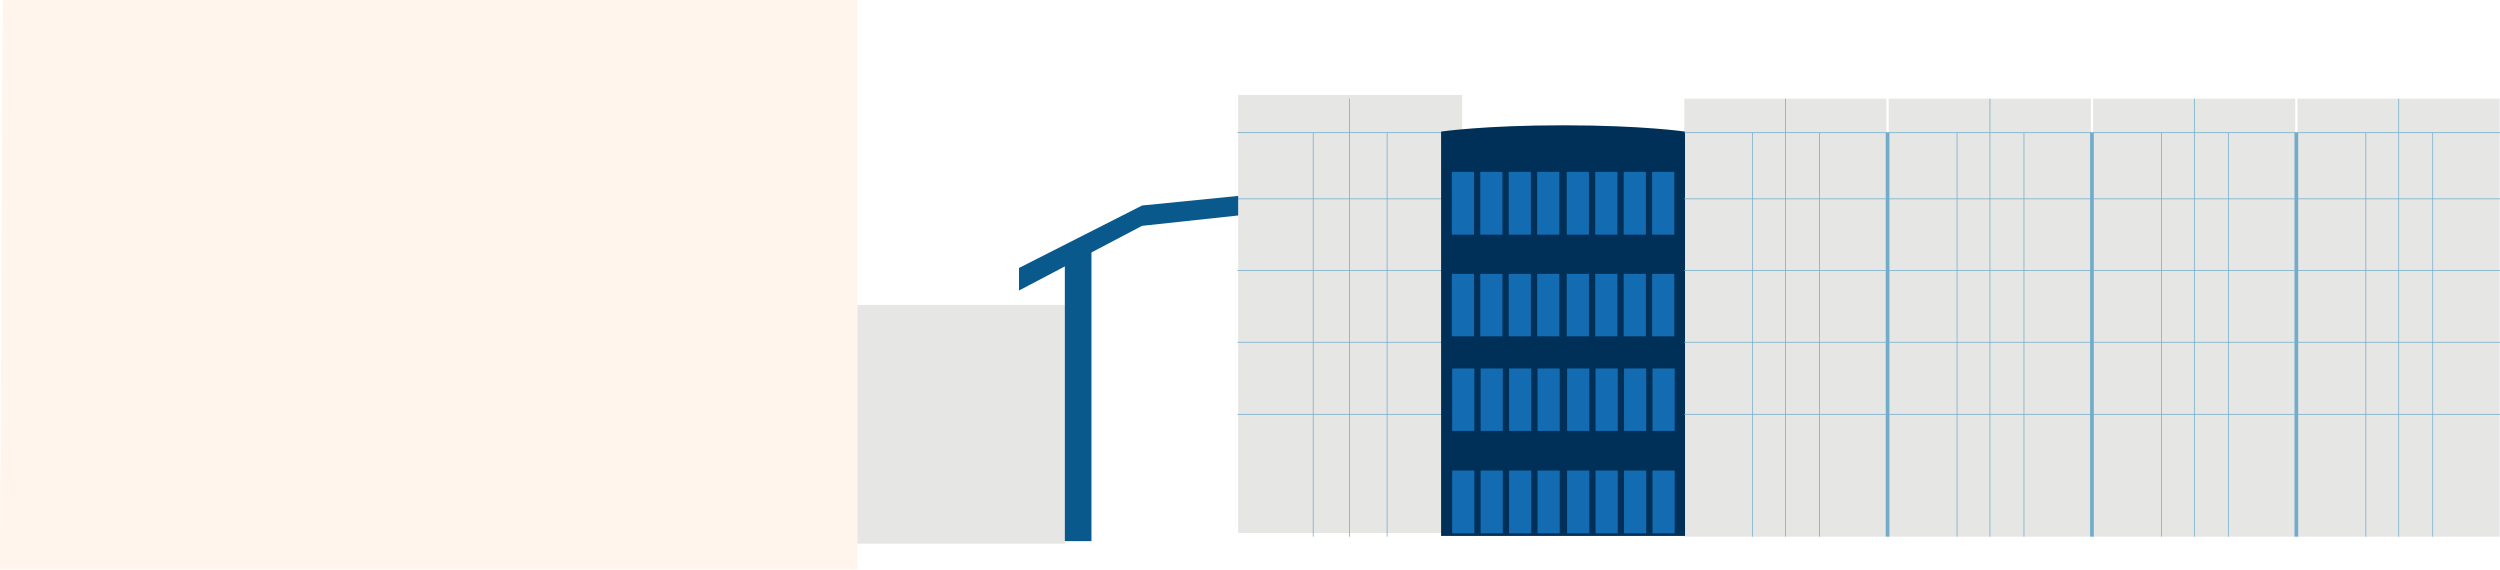 <?xml version="1.0" encoding="UTF-8"?>
<svg xmlns="http://www.w3.org/2000/svg" version="1.1" xmlns:xlink="http://www.w3.org/1999/xlink" viewBox="0 0 676.4 154.1">
  <defs>
    <style>
      .cls-1 {
        fill: #e6e6e5;
      }

      .cls-2 {
        fill: #a19078;
      }

      .cls-3 {
        stroke-width: .2px;
      }

      .cls-3, .cls-4, .cls-5 {
        fill: none;
      }

      .cls-3, .cls-5 {
        stroke: #71acca;
        stroke-miterlimit: 10;
      }

      .cls-6 {
        fill: #136cb2;
      }

      .cls-7 {
        fill: #003057;
      }

      .cls-8 {
        clip-path: url(#clippath-1);
      }

      .cls-9 {
        fill: #09598d;
      }

      .cls-10 {
        fill: url(#PLS);
      }

      .cls-11 {
        clip-path: url(#clippath-3);
      }

      .cls-12 {
        fill: #273c63;
      }

      .cls-13 {
        fill: #fff5ec;
      }

      .cls-14 {
        clip-path: url(#clippath-2);
      }

      .cls-15 {
        fill: #cfc1a7;
      }

      .cls-16 {
        fill: #4867a1;
      }

      .cls-17 {
        clip-path: url(#clippath);
      }
    </style>
    <clipPath id="clippath">
      <rect class="cls-4" x="392.8" y="46.4" width="29.4" height="44.6"/>
    </clipPath>
    <clipPath id="clippath-1">
      <rect class="cls-4" x="423.9" y="46.4" width="29.4" height="44.6"/>
    </clipPath>
    <clipPath id="clippath-2">
      <rect class="cls-4" x="392.9" y="99.7" width="29.4" height="44.6"/>
    </clipPath>
    <clipPath id="clippath-3">
      <rect class="cls-4" x="424" y="99.7" width="29.4" height="44.6"/>
    </clipPath>
    <pattern id="PLS" x="0" y="0" width="342" height="334.6" patternTransform="translate(-18766.8 -12622.9) scale(.5 -.6)" patternUnits="userSpaceOnUse" viewBox="0 0 342 334.6">
      <g>
        <rect class="cls-4" width="342" height="334.6"/>
        <g>
          <rect class="cls-4" width="342" height="334.6"/>
          <g>
            <polygon class="cls-15" points="327.1 20.2 334.5 14 341.8 20.2 341.8 60.7 334.5 66.9 327.1 60.7 327.1 20.2"/>
            <polygon class="cls-2" points="329.8 44.6 334.5 40.5 339.1 44.6 339.1 59.3 334.5 63.4 329.8 59.3 329.8 44.6"/>
            <polygon class="cls-2" points="329.8 20.4 334.5 16.3 339.1 20.4 339.1 35.1 334.5 39.3 329.8 35.1 329.8 20.4"/>
            <polygon class="cls-15" points="335.8 1.2 343.2 -4.2 350.6 1.4 350.6 11.7 343.2 17.9 335.8 11.7 335.8 1.2"/>
            <polygon class="cls-2" points="338.5 3.5 343.2 0 347.9 3.5 347.9 10.2 343.2 13.7 338.5 10.2 338.5 3.5"/>
            <polygon class="cls-15" points="309.9 20.2 317.3 14 324.7 20.2 324.7 60.7 317.3 66.9 309.9 60.7 309.9 20.2"/>
            <polygon class="cls-2" points="312.6 44.6 317.3 40.5 322 44.6 322 59.3 317.3 63.4 312.6 59.3 312.6 44.6"/>
            <polygon class="cls-2" points="312.6 20.4 317.3 16.3 322 20.4 322 35.1 317.3 39.3 312.6 35.1 312.6 20.4"/>
            <polygon class="cls-15" points="301.6 1.2 309 -4.2 316.4 1.4 316.4 11.7 309 17.9 301.6 11.7 301.6 1.2"/>
            <polygon class="cls-2" points="304.3 3.5 309 0 313.7 3.5 313.7 10.2 309 13.7 304.3 10.2 304.3 3.5"/>
            <polygon class="cls-12" points="292.8 20.2 300.2 14 307.6 20.2 307.6 60.7 300.2 66.9 292.8 60.7 292.8 20.2"/>
            <polygon class="cls-16" points="295.4 20.2 305 20.2 305 39.3 295.4 39.3 295.4 20.2"/>
          </g>
          <g>
            <polygon class="cls-15" points="173.2 20.2 180.6 14 188 20.2 188 60.7 180.6 66.9 173.2 60.7 173.2 20.2"/>
            <polygon class="cls-2" points="175.9 44.6 180.6 40.5 185.3 44.6 185.3 59.3 180.6 63.4 175.9 59.3 175.9 44.6"/>
            <polygon class="cls-2" points="175.9 20.4 180.6 16.3 185.3 20.4 185.3 35.1 180.6 39.3 175.9 35.1 175.9 20.4"/>
            <polygon class="cls-15" points="156.1 20.2 163.4 14 170.8 20.2 170.8 60.7 163.4 66.9 156.1 60.7 156.1 20.2"/>
            <polygon class="cls-2" points="158.8 44.6 163.4 40.5 168.1 44.6 168.1 59.3 163.4 63.4 158.8 59.3 158.8 44.6"/>
            <polygon class="cls-2" points="158.8 20.4 163.4 16.3 168.1 20.4 168.1 35.1 163.4 39.3 158.8 35.1 158.8 20.4"/>
            <polygon class="cls-15" points="164.8 1.2 172.2 -4.2 179.6 1.4 179.6 11.7 172.2 17.9 164.8 11.7 164.8 1.2"/>
            <polygon class="cls-2" points="167.5 3.5 172.2 0 176.9 3.5 176.9 10.2 172.2 13.7 167.5 10.2 167.5 3.5"/>
            <polygon class="cls-15" points="138.9 20.2 146.3 14 153.7 20.2 153.7 60.7 146.3 66.9 138.9 60.7 138.9 20.2"/>
            <polygon class="cls-2" points="141.6 44.6 146.3 40.5 151 44.6 151 59.3 146.3 63.4 141.6 59.3 141.6 44.6"/>
            <polygon class="cls-2" points="141.6 20.4 146.3 16.3 151 20.4 151 35.1 146.3 39.3 141.6 35.1 141.6 20.4"/>
            <polygon class="cls-15" points="130.6 1.2 138 -4.2 145.4 1.4 145.4 11.7 138 17.9 130.6 11.7 130.6 1.2"/>
            <polygon class="cls-2" points="133.3 3.5 138 0 142.7 3.5 142.7 10.2 138 13.7 133.3 10.2 133.3 3.5"/>
            <polygon class="cls-12" points="121.8 20.2 129.2 14 136.6 20.2 136.6 60.7 129.2 66.9 121.8 60.7 121.8 20.2"/>
            <polygon class="cls-16" points="124.4 20.2 134.1 20.2 134.1 39.3 124.4 39.3 124.4 20.2"/>
            <polygon class="cls-15" points="205.1 20.2 197.7 14 190.3 20.2 190.3 60.7 197.7 66.9 205.1 60.7 205.1 20.2"/>
            <polygon class="cls-2" points="202.4 44.6 197.7 40.5 193 44.6 193 59.3 197.7 63.4 202.4 59.3 202.4 44.6"/>
            <polygon class="cls-2" points="202.4 20.4 197.7 16.3 193 20.4 193 35.1 197.7 39.3 202.4 35.1 202.4 20.4"/>
            <polygon class="cls-15" points="213.8 1.2 206.4 -4.2 199 1.4 199 11.7 206.4 17.9 213.8 11.7 213.8 1.2"/>
            <polygon class="cls-2" points="211.1 3.5 206.4 0 201.7 3.5 201.7 10.2 206.4 13.7 211.1 10.2 211.1 3.5"/>
            <polygon class="cls-12" points="222.2 20.2 214.8 14 207.4 20.2 207.4 60.7 214.8 66.9 222.2 60.7 222.2 20.2"/>
            <rect class="cls-16" x="210" y="20.2" width="9.7" height="19.1"/>
            <polygon class="cls-15" points="241.6 20.2 249 14 256.4 20.2 256.4 60.7 249 66.9 241.6 60.7 241.6 20.2"/>
            <polygon class="cls-2" points="244.3 44.6 249 40.5 253.7 44.6 253.7 59.3 249 63.4 244.3 59.3 244.3 44.6"/>
            <polygon class="cls-2" points="244.3 20.4 249 16.3 253.7 20.4 253.7 35.1 249 39.3 244.3 35.1 244.3 20.4"/>
            <polygon class="cls-15" points="224.5 20.2 231.9 14 239.3 20.2 239.3 60.7 231.9 66.9 224.5 60.7 224.5 20.2"/>
            <polygon class="cls-2" points="227.2 44.6 231.9 40.5 236.6 44.6 236.6 59.3 231.9 63.4 227.2 59.3 227.2 44.6"/>
            <polygon class="cls-2" points="227.2 20.4 231.9 16.3 236.6 20.4 236.6 35.1 231.9 39.3 227.2 35.1 227.2 20.4"/>
            <polygon class="cls-15" points="233.1 1.2 240.5 -4.2 247.9 1.4 247.9 11.7 240.5 17.9 233.1 11.7 233.1 1.2"/>
            <polygon class="cls-2" points="235.8 3.5 240.5 0 245.2 3.5 245.2 10.2 240.5 13.7 235.8 10.2 235.8 3.5"/>
            <polygon class="cls-15" points="275.9 20.2 283.3 14 290.7 20.2 290.7 60.7 283.3 66.9 275.9 60.7 275.9 20.2"/>
            <polygon class="cls-2" points="278.6 44.6 283.3 40.5 288 44.6 288 59.3 283.3 63.4 278.6 59.3 278.6 44.6"/>
            <polygon class="cls-2" points="278.6 20.4 283.3 16.3 288 20.4 288 35.1 283.3 39.3 278.6 35.1 278.6 20.4"/>
            <polygon class="cls-15" points="258.8 20.2 266.1 14 273.5 20.2 273.5 60.7 266.1 66.9 258.8 60.7 258.8 20.2"/>
            <polygon class="cls-2" points="261.5 44.6 266.1 40.5 270.9 44.6 270.9 59.3 266.1 63.4 261.5 59.3 261.5 44.6"/>
            <polygon class="cls-2" points="261.5 20.4 266.1 16.3 270.9 20.4 270.9 35.1 266.1 39.3 261.5 35.1 261.5 20.4"/>
            <polygon class="cls-15" points="267.3 1.2 274.7 -4.2 282.1 1.4 282.1 11.7 274.7 17.9 267.3 11.7 267.3 1.2"/>
            <polygon class="cls-2" points="270 3.5 274.7 0 279.4 3.5 279.4 10.2 274.7 13.7 270 10.2 270 3.5"/>
          </g>
          <g>
            <polygon class="cls-15" points="2.2 20.2 9.6 14 17 20.2 17 60.7 9.6 66.9 2.2 60.7 2.2 20.2"/>
            <polygon class="cls-2" points="4.9 44.6 9.6 40.5 14.3 44.6 14.3 59.3 9.6 63.4 4.9 59.3 4.9 44.6"/>
            <polygon class="cls-2" points="4.9 20.4 9.6 16.3 14.3 20.4 14.3 35.1 9.6 39.3 4.9 35.1 4.9 20.4"/>
            <polygon class="cls-15" points="-6.2 1.2 1.2 -4.2 8.6 1.4 8.6 11.7 1.2 17.9 -6.2 11.7 -6.2 1.2"/>
            <polygon class="cls-2" points="-3.5 3.5 1.2 0 5.9 3.5 5.9 10.2 1.2 13.7 -3.5 10.2 -3.5 3.5"/>
            <polygon class="cls-15" points="34.1 20.2 26.7 14 19.3 20.2 19.3 60.7 26.7 66.9 34.1 60.7 34.1 20.2"/>
            <polygon class="cls-2" points="31.4 44.6 26.7 40.5 22 44.6 22 59.3 26.7 63.4 31.4 59.3 31.4 44.6"/>
            <polygon class="cls-2" points="31.4 20.4 26.7 16.3 22 20.4 22 35.1 26.7 39.3 31.4 35.1 31.4 20.4"/>
            <polygon class="cls-15" points="42.8 1.2 35.3 -4.2 28 1.4 28 11.7 35.3 17.9 42.8 11.7 42.8 1.2"/>
            <polygon class="cls-2" points="40 3.5 35.3 0 30.7 3.5 30.7 10.2 35.3 13.7 40 10.2 40 3.5"/>
            <polygon class="cls-12" points="51.2 20.2 43.8 14 36.4 20.2 36.4 60.7 43.8 66.9 51.2 60.7 51.2 20.2"/>
            <rect class="cls-16" x="39" y="20.2" width="9.7" height="19.1"/>
            <polygon class="cls-15" points="70.6 20.2 78 14 85.4 20.2 85.4 60.7 78 66.9 70.6 60.7 70.6 20.2"/>
            <polygon class="cls-2" points="73.3 44.6 78 40.5 82.7 44.6 82.7 59.3 78 63.4 73.3 59.3 73.3 44.6"/>
            <polygon class="cls-2" points="73.3 20.4 78 16.3 82.7 20.4 82.7 35.1 78 39.3 73.3 35.1 73.3 20.4"/>
            <polygon class="cls-15" points="53.5 20.2 60.9 14 68.3 20.2 68.3 60.7 60.9 66.9 53.5 60.7 53.5 20.2"/>
            <polygon class="cls-2" points="56.2 44.6 60.9 40.5 65.6 44.6 65.6 59.3 60.9 63.4 56.2 59.3 56.2 44.6"/>
            <polygon class="cls-2" points="56.2 20.4 60.9 16.3 65.6 20.4 65.6 35.1 60.9 39.3 56.2 35.1 56.2 20.4"/>
            <polygon class="cls-15" points="62.1 1.2 69.5 -4.2 76.9 1.4 76.9 11.7 69.5 17.9 62.1 11.7 62.1 1.2"/>
            <polygon class="cls-2" points="64.8 3.5 69.5 0 74.2 3.5 74.2 10.2 69.5 13.7 64.8 10.2 64.8 3.5"/>
            <polygon class="cls-15" points="104.9 20.2 112.3 14 119.7 20.2 119.7 60.7 112.3 66.9 104.9 60.7 104.9 20.2"/>
            <polygon class="cls-2" points="107.6 44.6 112.3 40.5 117 44.6 117 59.3 112.3 63.4 107.6 59.3 107.6 44.6"/>
            <polygon class="cls-2" points="107.6 20.4 112.3 16.3 117 20.4 117 35.1 112.3 39.3 107.6 35.1 107.6 20.4"/>
            <polygon class="cls-15" points="87.8 20.2 95.2 14 102.6 20.2 102.6 60.7 95.2 66.9 87.8 60.7 87.8 20.2"/>
            <polygon class="cls-2" points="90.5 44.6 95.2 40.5 99.8 44.6 99.8 59.3 95.2 63.4 90.5 59.3 90.5 44.6"/>
            <polygon class="cls-2" points="90.5 20.4 95.2 16.3 99.8 20.4 99.8 35.1 95.2 39.3 90.5 35.1 90.5 20.4"/>
            <polygon class="cls-15" points="96.3 1.2 103.7 -4.2 111.1 1.4 111.1 11.7 103.7 17.9 96.3 11.7 96.3 1.2"/>
            <polygon class="cls-2" points="99 3.5 103.7 0 108.4 3.5 108.4 10.2 103.7 13.7 99 10.2 99 3.5"/>
          </g>
          <g>
            <polygon class="cls-15" points="241.6 87.1 249 80.9 256.4 87.1 256.4 127.7 249 133.9 241.6 127.7 241.6 87.1"/>
            <polygon class="cls-2" points="244.3 111.5 249 107.4 253.7 111.5 253.7 126.2 249 130.4 244.3 126.2 244.3 111.5"/>
            <polygon class="cls-2" points="244.3 87.4 249 83.2 253.7 87.4 253.7 102 249 106.2 244.3 102 244.3 87.4"/>
            <polygon class="cls-15" points="224.5 87.1 231.9 80.9 239.2 87.1 239.2 127.7 231.9 133.9 224.5 127.7 224.5 87.1"/>
            <polygon class="cls-2" points="227.2 111.5 231.9 107.4 236.6 111.5 236.6 126.2 231.9 130.4 227.2 126.2 227.2 111.5"/>
            <polygon class="cls-2" points="227.2 87.4 231.9 83.2 236.6 87.4 236.6 102 231.9 106.2 227.2 102 227.2 87.4"/>
            <polygon class="cls-15" points="233.2 68.1 240.6 62.7 248 68.3 248 78.6 240.6 84.8 233.2 78.6 233.2 68.1"/>
            <polygon class="cls-2" points="235.9 70.4 240.6 66.9 245.3 70.4 245.3 77.1 240.6 80.6 235.9 77.1 235.9 70.4"/>
            <polygon class="cls-15" points="207.3 87.1 214.7 80.9 222.1 87.1 222.1 127.7 214.7 133.9 207.3 127.7 207.3 87.1"/>
            <polygon class="cls-2" points="210 111.5 214.7 107.4 219.4 111.5 219.4 126.2 214.7 130.4 210 126.2 210 111.5"/>
            <polygon class="cls-2" points="210 87.4 214.7 83.2 219.4 87.4 219.4 102 214.7 106.2 210 102 210 87.4"/>
            <polygon class="cls-15" points="199 68.1 206.4 62.7 213.8 68.3 213.8 78.6 206.4 84.8 199 78.6 199 68.1"/>
            <polygon class="cls-2" points="201.7 70.4 206.4 66.9 211.1 70.4 211.1 77.1 206.4 80.6 201.7 77.1 201.7 70.4"/>
            <polygon class="cls-12" points="190.2 87.1 197.6 80.9 205 87.1 205 127.7 197.6 133.9 190.2 127.7 190.2 87.1"/>
            <polygon class="cls-16" points="192.8 87.1 202.4 87.1 202.4 106.2 192.8 106.2 192.8 87.1"/>
            <polygon class="cls-15" points="273.5 87.1 266.1 80.9 258.7 87.1 258.7 127.7 266.1 133.9 273.5 127.7 273.5 87.1"/>
            <polygon class="cls-2" points="270.8 111.5 266.1 107.4 261.4 111.5 261.4 126.2 266.1 130.4 270.8 126.2 270.8 111.5"/>
            <polygon class="cls-2" points="270.8 87.4 266.1 83.2 261.4 87.4 261.4 102 266.1 106.2 270.8 102 270.8 87.4"/>
            <polygon class="cls-15" points="282.1 68.1 274.8 62.7 267.4 68.3 267.4 78.6 274.8 84.8 282.1 78.6 282.1 68.1"/>
            <polygon class="cls-2" points="279.5 70.4 274.8 66.9 270.1 70.4 270.1 77.1 274.8 80.6 279.5 77.1 279.5 70.4"/>
            <polygon class="cls-12" points="290.6 87.1 283.2 80.9 275.8 87.1 275.8 127.7 283.2 133.9 290.6 127.7 290.6 87.1"/>
            <rect class="cls-16" x="278.4" y="87.1" width="9.7" height="19.1"/>
            <polygon class="cls-15" points="310 87.1 317.4 80.9 324.8 87.1 324.8 127.7 317.4 133.9 310 127.7 310 87.1"/>
            <polygon class="cls-2" points="312.7 111.5 317.4 107.4 322.1 111.5 322.1 126.2 317.4 130.4 312.7 126.2 312.7 111.5"/>
            <polygon class="cls-2" points="312.7 87.4 317.4 83.2 322.1 87.4 322.1 102 317.4 106.2 312.7 102 312.7 87.4"/>
            <polygon class="cls-15" points="292.9 87.1 300.3 80.9 307.7 87.1 307.7 127.7 300.3 133.9 292.9 127.7 292.9 87.1"/>
            <polygon class="cls-2" points="295.6 111.5 300.3 107.4 305 111.5 305 126.2 300.3 130.4 295.6 126.2 295.6 111.5"/>
            <polygon class="cls-2" points="295.6 87.4 300.3 83.2 305 87.4 305 102 300.3 106.2 295.6 102 295.6 87.4"/>
            <polygon class="cls-15" points="301.5 68.1 308.9 62.7 316.3 68.3 316.3 78.6 308.9 84.8 301.5 78.6 301.5 68.1"/>
            <polygon class="cls-2" points="304.2 70.4 308.9 66.9 313.6 70.4 313.6 77.1 308.9 80.6 304.2 77.1 304.2 70.4"/>
            <polygon class="cls-15" points="327.2 87.1 334.5 80.9 342 87.1 342 127.7 334.5 133.9 327.2 127.7 327.2 87.1"/>
            <polygon class="cls-2" points="329.9 111.5 334.5 107.4 339.2 111.5 339.2 126.2 334.5 130.4 329.9 126.2 329.9 111.5"/>
            <polygon class="cls-2" points="329.9 87.4 334.5 83.2 339.2 87.4 339.2 102 334.5 106.2 329.9 102 329.9 87.4"/>
            <polygon class="cls-15" points="335.7 68.1 343.1 62.7 350.5 68.3 350.5 78.6 343.1 84.8 335.7 78.6 335.7 68.1"/>
            <polygon class="cls-2" points="338.4 70.4 343.1 66.9 347.8 70.4 347.8 77.1 343.1 80.6 338.4 77.1 338.4 70.4"/>
          </g>
          <g>
            <polygon class="cls-15" points="70.6 87.1 78 80.9 85.4 87.1 85.4 127.7 78 133.9 70.6 127.7 70.6 87.1"/>
            <polygon class="cls-2" points="73.3 111.5 78 107.4 82.7 111.5 82.7 126.2 78 130.4 73.3 126.2 73.3 111.5"/>
            <polygon class="cls-2" points="73.3 87.4 78 83.2 82.7 87.4 82.7 102 78 106.2 73.3 102 73.3 87.4"/>
            <polygon class="cls-15" points="53.5 87.1 60.8 80.9 68.2 87.1 68.2 127.7 60.8 133.9 53.5 127.7 53.5 87.1"/>
            <polygon class="cls-2" points="56.2 111.5 60.8 107.4 65.6 111.5 65.6 126.2 60.8 130.4 56.2 126.2 56.2 111.5"/>
            <polygon class="cls-2" points="56.2 87.4 60.8 83.2 65.6 87.4 65.6 102 60.8 106.2 56.2 102 56.2 87.4"/>
            <polygon class="cls-15" points="62.2 68.1 69.6 62.7 77 68.3 77 78.6 69.6 84.8 62.2 78.6 62.2 68.1"/>
            <polygon class="cls-2" points="64.9 70.4 69.6 66.9 74.3 70.4 74.3 77.1 69.6 80.6 64.9 77.1 64.9 70.4"/>
            <polygon class="cls-15" points="36.3 87.1 43.7 80.9 51.1 87.1 51.1 127.7 43.7 133.9 36.3 127.7 36.3 87.1"/>
            <polygon class="cls-2" points="39 111.5 43.7 107.4 48.4 111.5 48.4 126.2 43.7 130.4 39 126.2 39 111.5"/>
            <polygon class="cls-2" points="39 87.4 43.7 83.2 48.4 87.4 48.4 102 43.7 106.2 39 102 39 87.4"/>
            <polygon class="cls-15" points="28 68.1 35.4 62.7 42.8 68.3 42.8 78.6 35.4 84.8 28 78.6 28 68.1"/>
            <polygon class="cls-2" points="30.7 70.4 35.4 66.9 40.1 70.4 40.1 77.1 35.4 80.6 30.7 77.1 30.7 70.4"/>
            <polygon class="cls-12" points="19.2 87.1 26.6 80.9 34 87.1 34 127.7 26.6 133.9 19.2 127.7 19.2 87.1"/>
            <polygon class="cls-16" points="21.8 87.1 31.5 87.1 31.5 106.2 21.8 106.2 21.8 87.1"/>
            <polygon class="cls-15" points="102.5 87.1 95.1 80.9 87.7 87.1 87.7 127.7 95.1 133.9 102.5 127.7 102.5 87.1"/>
            <polygon class="cls-2" points="99.8 111.5 95.1 107.4 90.4 111.5 90.4 126.2 95.1 130.4 99.8 126.2 99.8 111.5"/>
            <polygon class="cls-2" points="99.8 87.4 95.1 83.2 90.4 87.4 90.4 102 95.1 106.2 99.8 102 99.8 87.4"/>
            <polygon class="cls-15" points="111.2 68.1 103.8 62.7 96.4 68.3 96.4 78.6 103.8 84.8 111.2 78.6 111.2 68.1"/>
            <polygon class="cls-2" points="108.4 70.4 103.8 66.9 99.1 70.4 99.1 77.1 103.8 80.6 108.4 77.1 108.4 70.4"/>
            <polygon class="cls-12" points="119.6 87.1 112.2 80.9 104.8 87.1 104.8 127.7 112.2 133.9 119.6 127.7 119.6 87.1"/>
            <rect class="cls-16" x="107.4" y="87.1" width="9.7" height="19.1"/>
            <polygon class="cls-15" points="139 87.1 146.4 80.9 153.8 87.1 153.8 127.7 146.4 133.9 139 127.7 139 87.1"/>
            <polygon class="cls-2" points="141.7 111.5 146.4 107.4 151.1 111.5 151.1 126.2 146.4 130.4 141.7 126.2 141.7 111.5"/>
            <polygon class="cls-2" points="141.7 87.4 146.4 83.2 151.1 87.4 151.1 102 146.4 106.2 141.7 102 141.7 87.4"/>
            <polygon class="cls-15" points="121.9 87.1 129.3 80.9 136.7 87.1 136.7 127.7 129.3 133.9 121.9 127.7 121.9 87.1"/>
            <polygon class="cls-2" points="124.6 111.5 129.3 107.4 134 111.5 134 126.2 129.3 130.4 124.6 126.2 124.6 111.5"/>
            <polygon class="cls-2" points="124.6 87.4 129.3 83.2 134 87.4 134 102 129.3 106.2 124.6 102 124.6 87.4"/>
            <polygon class="cls-15" points="130.5 68.1 137.9 62.7 145.3 68.3 145.3 78.6 137.9 84.8 130.5 78.6 130.5 68.1"/>
            <polygon class="cls-2" points="133.2 70.4 137.9 66.9 142.6 70.4 142.6 77.1 137.9 80.6 133.2 77.1 133.2 70.4"/>
            <polygon class="cls-15" points="173.3 87.1 180.7 80.9 188.1 87.1 188.1 127.7 180.7 133.9 173.3 127.7 173.3 87.1"/>
            <polygon class="cls-2" points="176 111.5 180.7 107.4 185.4 111.5 185.4 126.2 180.7 130.4 176 126.2 176 111.5"/>
            <polygon class="cls-2" points="176 87.4 180.7 83.2 185.4 87.4 185.4 102 180.7 106.2 176 102 176 87.4"/>
            <polygon class="cls-15" points="156.2 87.1 163.6 80.9 170.9 87.1 170.9 127.7 163.6 133.9 156.2 127.7 156.2 87.1"/>
            <polygon class="cls-2" points="158.9 111.5 163.6 107.4 168.2 111.5 168.2 126.2 163.6 130.4 158.9 126.2 158.9 111.5"/>
            <polygon class="cls-2" points="158.9 87.4 163.6 83.2 168.2 87.4 168.2 102 163.6 106.2 158.9 102 158.9 87.4"/>
            <polygon class="cls-15" points="164.7 68.1 172.1 62.7 179.5 68.3 179.5 78.6 172.1 84.8 164.7 78.6 164.7 68.1"/>
            <polygon class="cls-2" points="167.4 70.4 172.1 66.9 176.8 70.4 176.8 77.1 172.1 80.6 167.4 77.1 167.4 70.4"/>
          </g>
          <g>
            <polygon class="cls-15" points="2.3 87.1 9.7 80.9 17.1 87.1 17.1 127.7 9.7 133.9 2.3 127.7 2.3 87.1"/>
            <polygon class="cls-2" points="5 111.5 9.7 107.4 14.4 111.5 14.4 126.2 9.7 130.4 5 126.2 5 111.5"/>
            <polygon class="cls-2" points="5 87.4 9.7 83.2 14.4 87.4 14.4 102 9.7 106.2 5 102 5 87.4"/>
            <polygon class="cls-15" points="-6.3 68.1 1.1 62.7 8.5 68.3 8.5 78.6 1.1 84.8 -6.3 78.6 -6.3 68.1"/>
            <polygon class="cls-2" points="-3.6 70.4 1.1 66.9 5.8 70.4 5.8 77.1 1.1 80.6 -3.6 77.1 -3.6 70.4"/>
          </g>
          <g>
            <polygon class="cls-15" points="310 154 317.4 147.8 324.8 154 324.8 194.6 317.4 200.8 310 194.6 310 154"/>
            <polygon class="cls-2" points="312.7 178.5 317.4 174.3 322.1 178.5 322.1 193.1 317.4 197.3 312.7 193.1 312.7 178.5"/>
            <polygon class="cls-2" points="312.7 154.3 317.4 150.1 322.1 154.3 322.1 169 317.4 173.1 312.7 169 312.7 154.3"/>
            <polygon class="cls-15" points="292.9 154 300.2 147.8 307.6 154 307.6 194.6 300.2 200.8 292.9 194.6 292.9 154"/>
            <polygon class="cls-2" points="295.6 178.5 300.2 174.3 305 178.5 305 193.1 300.2 197.3 295.6 193.1 295.6 178.5"/>
            <polygon class="cls-2" points="295.6 154.3 300.2 150.1 305 154.3 305 169 300.2 173.1 295.6 169 295.6 154.3"/>
            <polygon class="cls-15" points="301.6 135.1 309 129.7 316.4 135.3 316.4 145.5 309 151.7 301.6 145.5 301.6 135.1"/>
            <polygon class="cls-2" points="304.3 137.3 309 133.9 313.7 137.3 313.7 144.1 309 147.5 304.3 144.1 304.3 137.3"/>
            <polygon class="cls-15" points="275.7 154 283.1 147.8 290.5 154 290.5 194.6 283.1 200.8 275.7 194.6 275.7 154"/>
            <polygon class="cls-2" points="278.4 178.5 283.1 174.3 287.8 178.5 287.8 193.1 283.1 197.3 278.4 193.1 278.4 178.5"/>
            <polygon class="cls-2" points="278.4 154.3 283.1 150.1 287.8 154.3 287.8 169 283.1 173.1 278.4 169 278.4 154.3"/>
            <polygon class="cls-15" points="267.4 135.1 274.8 129.7 282.2 135.3 282.2 145.5 274.8 151.7 267.4 145.5 267.4 135.1"/>
            <polygon class="cls-2" points="270.1 137.3 274.8 133.9 279.5 137.3 279.5 144.1 274.8 147.5 270.1 144.1 270.1 137.3"/>
            <polygon class="cls-12" points="258.6 154 266 147.8 273.4 154 273.4 194.6 266 200.8 258.6 194.6 258.6 154"/>
            <polygon class="cls-16" points="261.2 154 270.9 154 270.9 173.1 261.2 173.1 261.2 154"/>
            <polygon class="cls-15" points="341.9 154 334.5 147.8 327.1 154 327.1 194.6 334.5 200.8 341.9 194.6 341.9 154"/>
            <polygon class="cls-2" points="339.2 178.5 334.5 174.3 329.8 178.5 329.8 193.1 334.5 197.3 339.2 193.1 339.2 178.5"/>
            <polygon class="cls-2" points="339.2 154.3 334.5 150.1 329.8 154.3 329.8 169 334.5 173.1 339.2 169 339.2 154.3"/>
            <polygon class="cls-15" points="350.5 135.1 343.1 129.7 335.8 135.3 335.8 145.5 343.1 151.7 350.5 145.5 350.5 135.1"/>
            <polygon class="cls-2" points="347.9 137.3 343.1 133.9 338.5 137.3 338.5 144.1 343.1 147.5 347.9 144.1 347.9 137.3"/>
          </g>
          <g>
            <polygon class="cls-15" points="139 154 146.4 147.8 153.8 154 153.8 194.6 146.4 200.8 139 194.6 139 154"/>
            <polygon class="cls-2" points="141.7 178.5 146.4 174.3 151.1 178.5 151.1 193.1 146.4 197.3 141.7 193.1 141.7 178.5"/>
            <polygon class="cls-2" points="141.7 154.3 146.4 150.1 151.1 154.3 151.1 169 146.4 173.1 141.7 169 141.7 154.3"/>
            <polygon class="cls-15" points="121.9 154 129.2 147.8 136.6 154 136.6 194.6 129.2 200.8 121.9 194.6 121.9 154"/>
            <polygon class="cls-2" points="124.6 178.5 129.2 174.3 133.9 178.5 133.9 193.1 129.2 197.3 124.6 193.1 124.6 178.5"/>
            <polygon class="cls-2" points="124.6 154.3 129.2 150.1 133.9 154.3 133.9 169 129.2 173.1 124.6 169 124.6 154.3"/>
            <polygon class="cls-15" points="130.6 135.1 138 129.7 145.4 135.3 145.4 145.5 138 151.7 130.6 145.5 130.6 135.1"/>
            <polygon class="cls-2" points="133.3 137.3 138 133.9 142.7 137.3 142.7 144.1 138 147.5 133.3 144.1 133.3 137.3"/>
            <polygon class="cls-15" points="104.7 154 112.1 147.8 119.5 154 119.5 194.6 112.1 200.8 104.7 194.6 104.7 154"/>
            <polygon class="cls-2" points="107.4 178.5 112.1 174.3 116.8 178.5 116.8 193.1 112.1 197.3 107.4 193.1 107.4 178.5"/>
            <polygon class="cls-2" points="107.4 154.3 112.1 150.1 116.8 154.3 116.8 169 112.1 173.1 107.4 169 107.4 154.3"/>
            <polygon class="cls-15" points="96.4 135.1 103.8 129.7 111.2 135.3 111.2 145.5 103.8 151.7 96.4 145.5 96.4 135.1"/>
            <polygon class="cls-2" points="99.1 137.3 103.8 133.9 108.5 137.3 108.5 144.1 103.8 147.5 99.1 144.1 99.1 137.3"/>
            <polygon class="cls-12" points="87.6 154 95 147.8 102.4 154 102.4 194.6 95 200.8 87.6 194.6 87.6 154"/>
            <polygon class="cls-16" points="90.2 154 99.8 154 99.8 173.1 90.2 173.1 90.2 154"/>
            <polygon class="cls-15" points="170.9 154 163.5 147.8 156.1 154 156.1 194.6 163.5 200.8 170.9 194.6 170.9 154"/>
            <polygon class="cls-2" points="168.2 178.5 163.5 174.3 158.8 178.5 158.8 193.1 163.5 197.3 168.2 193.1 168.2 178.5"/>
            <polygon class="cls-2" points="168.2 154.3 163.5 150.1 158.8 154.3 158.8 169 163.5 173.1 168.2 169 168.2 154.3"/>
            <polygon class="cls-15" points="179.6 135.1 172.1 129.7 164.8 135.3 164.8 145.5 172.1 151.7 179.6 145.5 179.6 135.1"/>
            <polygon class="cls-2" points="176.9 137.3 172.1 133.9 167.5 137.3 167.5 144.1 172.1 147.5 176.9 144.1 176.9 137.3"/>
            <polygon class="cls-12" points="188 154 180.6 147.8 173.2 154 173.2 194.6 180.6 200.8 188 194.6 188 154"/>
            <rect class="cls-16" x="175.8" y="154" width="9.7" height="19.1"/>
            <polygon class="cls-15" points="207.4 154 214.8 147.8 222.2 154 222.2 194.6 214.8 200.8 207.4 194.6 207.4 154"/>
            <polygon class="cls-2" points="210.1 178.5 214.8 174.3 219.5 178.5 219.5 193.1 214.8 197.3 210.1 193.1 210.1 178.5"/>
            <polygon class="cls-2" points="210.1 154.3 214.8 150.1 219.5 154.3 219.5 169 214.8 173.1 210.1 169 210.1 154.3"/>
            <polygon class="cls-15" points="190.3 154 197.7 147.8 205.1 154 205.1 194.6 197.7 200.8 190.3 194.6 190.3 154"/>
            <polygon class="cls-2" points="193 178.5 197.7 174.3 202.4 178.5 202.4 193.1 197.7 197.3 193 193.1 193 178.5"/>
            <polygon class="cls-2" points="193 154.3 197.7 150.1 202.4 154.3 202.4 169 197.7 173.1 193 169 193 154.3"/>
            <polygon class="cls-15" points="198.9 135.1 206.3 129.7 213.7 135.3 213.7 145.5 206.3 151.7 198.9 145.5 198.9 135.1"/>
            <polygon class="cls-2" points="201.6 137.3 206.3 133.9 211 137.3 211 144.1 206.3 147.5 201.6 144.1 201.6 137.3"/>
            <polygon class="cls-15" points="241.7 154 249.1 147.8 256.5 154 256.5 194.6 249.1 200.8 241.7 194.6 241.7 154"/>
            <polygon class="cls-2" points="244.4 178.5 249.1 174.3 253.8 178.5 253.8 193.1 249.1 197.3 244.4 193.1 244.4 178.5"/>
            <polygon class="cls-2" points="244.4 154.3 249.1 150.1 253.8 154.3 253.8 169 249.1 173.1 244.4 169 244.4 154.3"/>
            <polygon class="cls-15" points="224.6 154 231.9 147.8 239.4 154 239.4 194.6 231.9 200.8 224.6 194.6 224.6 154"/>
            <polygon class="cls-2" points="227.3 178.5 231.9 174.3 236.6 178.5 236.6 193.1 231.9 197.3 227.3 193.1 227.3 178.5"/>
            <polygon class="cls-2" points="227.3 154.3 231.9 150.1 236.6 154.3 236.6 169 231.9 173.1 227.3 169 227.3 154.3"/>
            <polygon class="cls-15" points="233.1 135.1 240.5 129.7 247.9 135.3 247.9 145.5 240.5 151.7 233.1 145.5 233.1 135.1"/>
            <polygon class="cls-2" points="235.8 137.3 240.5 133.9 245.2 137.3 245.2 144.1 240.5 147.5 235.8 144.1 235.8 137.3"/>
          </g>
          <g>
            <polygon class="cls-15" points="8.6 135.1 1.1 129.7 -6.2 135.3 -6.2 145.5 1.1 151.7 8.6 145.5 8.6 135.1"/>
            <polygon class="cls-2" points="5.8 137.3 1.1 133.9 -3.5 137.3 -3.5 144.1 1.1 147.5 5.8 144.1 5.8 137.3"/>
            <polygon class="cls-12" points="17 154 9.6 147.8 2.2 154 2.2 194.6 9.6 200.8 17 194.6 17 154"/>
            <rect class="cls-16" x="4.8" y="154" width="9.7" height="19.1"/>
            <polygon class="cls-15" points="36.4 154 43.8 147.8 51.2 154 51.2 194.6 43.8 200.8 36.4 194.6 36.4 154"/>
            <polygon class="cls-2" points="39.1 178.5 43.8 174.3 48.5 178.5 48.5 193.1 43.8 197.3 39.1 193.1 39.1 178.5"/>
            <polygon class="cls-2" points="39.1 154.3 43.8 150.1 48.5 154.3 48.5 169 43.8 173.1 39.1 169 39.1 154.3"/>
            <polygon class="cls-15" points="19.3 154 26.7 147.8 34.1 154 34.1 194.6 26.7 200.8 19.3 194.6 19.3 154"/>
            <polygon class="cls-2" points="22 178.5 26.7 174.3 31.4 178.5 31.4 193.1 26.7 197.3 22 193.1 22 178.5"/>
            <polygon class="cls-2" points="22 154.3 26.7 150.1 31.4 154.3 31.4 169 26.7 173.1 22 169 22 154.3"/>
            <polygon class="cls-15" points="27.9 135.1 35.3 129.7 42.7 135.3 42.7 145.5 35.3 151.7 27.9 145.5 27.9 135.1"/>
            <polygon class="cls-2" points="30.6 137.3 35.3 133.9 40 137.3 40 144.1 35.3 147.5 30.6 144.1 30.6 137.3"/>
            <polygon class="cls-15" points="70.7 154 78.1 147.8 85.5 154 85.5 194.6 78.1 200.8 70.7 194.6 70.7 154"/>
            <polygon class="cls-2" points="73.4 178.5 78.1 174.3 82.8 178.5 82.8 193.1 78.1 197.3 73.4 193.1 73.4 178.5"/>
            <polygon class="cls-2" points="73.4 154.3 78.1 150.1 82.8 154.3 82.8 169 78.1 173.1 73.4 169 73.4 154.3"/>
            <polygon class="cls-15" points="53.6 154 61 147.8 68.3 154 68.3 194.6 61 200.8 53.6 194.6 53.6 154"/>
            <polygon class="cls-2" points="56.3 178.5 61 174.3 65.7 178.5 65.7 193.1 61 197.3 56.3 193.1 56.3 178.5"/>
            <polygon class="cls-2" points="56.3 154.3 61 150.1 65.7 154.3 65.7 169 61 173.1 56.3 169 56.3 154.3"/>
            <polygon class="cls-15" points="62.1 135.1 69.5 129.7 76.9 135.3 76.9 145.5 69.5 151.7 62.1 145.5 62.1 135.1"/>
            <polygon class="cls-2" points="64.8 137.3 69.5 133.9 74.2 137.3 74.2 144.1 69.5 147.5 64.8 144.1 64.8 137.3"/>
          </g>
          <g>
            <polygon class="cls-15" points="335.8 202 343.2 196.6 350.6 202.2 350.6 212.5 343.2 218.7 335.8 212.5 335.8 202"/>
            <polygon class="cls-2" points="338.5 204.3 343.2 200.8 347.9 204.3 347.9 211 343.2 214.5 338.5 211 338.5 204.3"/>
            <polygon class="cls-12" points="327 221 334.4 214.8 341.8 221 341.8 261.5 334.4 267.7 327 261.5 327 221"/>
            <polygon class="cls-16" points="329.6 221 339.2 221 339.2 240 329.6 240 329.6 221"/>
          </g>
          <g>
            <polygon class="cls-15" points="207.4 221 214.8 214.8 222.2 221 222.2 261.5 214.8 267.7 207.4 261.5 207.4 221"/>
            <polygon class="cls-2" points="210.1 245.4 214.8 241.2 219.5 245.4 219.5 260.1 214.8 264.2 210.1 260.1 210.1 245.4"/>
            <polygon class="cls-2" points="210.1 221.2 214.8 217.1 219.5 221.2 219.5 235.9 214.8 240 210.1 235.9 210.1 221.2"/>
            <polygon class="cls-15" points="190.3 221 197.6 214.8 205 221 205 261.5 197.6 267.7 190.3 261.5 190.3 221"/>
            <polygon class="cls-2" points="193 245.4 197.6 241.2 202.4 245.4 202.4 260.1 197.6 264.2 193 260.1 193 245.4"/>
            <polygon class="cls-2" points="193 221.2 197.6 217.1 202.4 221.2 202.4 235.9 197.6 240 193 235.9 193 221.2"/>
            <polygon class="cls-15" points="199 202 206.4 196.6 213.8 202.2 213.8 212.5 206.4 218.7 199 212.5 199 202"/>
            <polygon class="cls-2" points="201.7 204.3 206.4 200.8 211.1 204.3 211.1 211 206.4 214.5 201.7 211 201.7 204.3"/>
            <polygon class="cls-15" points="173.1 221 180.5 214.8 187.9 221 187.9 261.5 180.5 267.7 173.1 261.5 173.1 221"/>
            <polygon class="cls-2" points="175.8 245.4 180.5 241.2 185.2 245.4 185.2 260.1 180.5 264.2 175.8 260.1 175.8 245.4"/>
            <polygon class="cls-2" points="175.8 221.2 180.5 217.1 185.2 221.2 185.2 235.9 180.5 240 175.8 235.9 175.8 221.2"/>
            <polygon class="cls-15" points="164.8 202 172.2 196.6 179.6 202.2 179.6 212.5 172.2 218.7 164.8 212.5 164.8 202"/>
            <polygon class="cls-2" points="167.5 204.3 172.2 200.8 176.9 204.3 176.9 211 172.2 214.5 167.5 211 167.5 204.3"/>
            <polygon class="cls-12" points="156 221 163.4 214.8 170.8 221 170.8 261.5 163.4 267.7 156 261.5 156 221"/>
            <polygon class="cls-16" points="158.6 221 168.2 221 168.2 240 158.6 240 158.6 221"/>
            <polygon class="cls-15" points="239.3 221 231.9 214.8 224.5 221 224.5 261.5 231.9 267.7 239.3 261.5 239.3 221"/>
            <polygon class="cls-2" points="236.6 245.4 231.9 241.2 227.2 245.4 227.2 260.1 231.9 264.2 236.6 260.1 236.6 245.4"/>
            <polygon class="cls-2" points="236.6 221.2 231.9 217.1 227.2 221.2 227.2 235.9 231.9 240 236.6 235.9 236.6 221.2"/>
            <polygon class="cls-15" points="247.9 202 240.6 196.6 233.2 202.2 233.2 212.5 240.6 218.7 247.9 212.5 247.9 202"/>
            <polygon class="cls-2" points="245.2 204.3 240.6 200.8 235.9 204.3 235.9 211 240.6 214.5 245.2 211 245.2 204.3"/>
            <polygon class="cls-12" points="256.4 221 249 214.8 241.6 221 241.6 261.5 249 267.7 256.4 261.5 256.4 221"/>
            <rect class="cls-16" x="244.2" y="221" width="9.7" height="19.1"/>
            <polygon class="cls-15" points="275.8 221 283.2 214.8 290.6 221 290.6 261.5 283.2 267.7 275.8 261.5 275.8 221"/>
            <polygon class="cls-2" points="278.5 245.4 283.2 241.2 287.9 245.4 287.9 260.1 283.2 264.2 278.5 260.1 278.5 245.4"/>
            <polygon class="cls-2" points="278.5 221.2 283.2 217.1 287.9 221.2 287.9 235.9 283.2 240 278.5 235.9 278.5 221.2"/>
            <polygon class="cls-15" points="258.7 221 266.1 214.8 273.5 221 273.5 261.5 266.1 267.7 258.7 261.5 258.7 221"/>
            <polygon class="cls-2" points="261.4 245.4 266.1 241.2 270.8 245.4 270.8 260.1 266.1 264.2 261.4 260.1 261.4 245.4"/>
            <polygon class="cls-2" points="261.4 221.2 266.1 217.1 270.8 221.2 270.8 235.9 266.1 240 261.4 235.9 261.4 221.2"/>
            <polygon class="cls-15" points="267.3 202 274.7 196.6 282.1 202.2 282.1 212.5 274.7 218.7 267.3 212.5 267.3 202"/>
            <polygon class="cls-2" points="270 204.3 274.7 200.8 279.4 204.3 279.4 211 274.7 214.5 270 211 270 204.3"/>
            <polygon class="cls-15" points="310.1 221 317.5 214.8 324.9 221 324.9 261.5 317.5 267.7 310.1 261.5 310.1 221"/>
            <polygon class="cls-2" points="312.8 245.4 317.5 241.2 322.2 245.4 322.2 260.1 317.5 264.2 312.8 260.1 312.8 245.4"/>
            <polygon class="cls-2" points="312.8 221.2 317.5 217.1 322.2 221.2 322.2 235.9 317.5 240 312.8 235.9 312.8 221.2"/>
            <polygon class="cls-15" points="293 221 300.4 214.8 307.8 221 307.8 261.5 300.4 267.7 293 261.5 293 221"/>
            <polygon class="cls-2" points="295.7 245.4 300.4 241.2 305 245.4 305 260.1 300.4 264.2 295.7 260.1 295.7 245.4"/>
            <polygon class="cls-2" points="295.7 221.2 300.4 217.1 305 221.2 305 235.9 300.4 240 295.7 235.9 295.7 221.2"/>
            <polygon class="cls-15" points="301.5 202 308.9 196.6 316.3 202.2 316.3 212.5 308.9 218.7 301.5 212.5 301.5 202"/>
            <polygon class="cls-2" points="304.2 204.3 308.9 200.8 313.6 204.3 313.6 211 308.9 214.5 304.2 211 304.2 204.3"/>
          </g>
          <g>
            <polygon class="cls-15" points="36.4 221 43.8 214.8 51.2 221 51.2 261.5 43.8 267.7 36.4 261.5 36.4 221"/>
            <polygon class="cls-2" points="39.1 245.4 43.8 241.2 48.5 245.4 48.5 260.1 43.8 264.2 39.1 260.1 39.1 245.4"/>
            <polygon class="cls-2" points="39.1 221.2 43.8 217.1 48.5 221.2 48.5 235.9 43.8 240 39.1 235.9 39.1 221.2"/>
            <polygon class="cls-15" points="19.3 221 26.6 214.8 34 221 34 261.5 26.6 267.7 19.3 261.5 19.3 221"/>
            <polygon class="cls-2" points="22 245.4 26.6 241.2 31.4 245.4 31.4 260.1 26.6 264.2 22 260.1 22 245.4"/>
            <polygon class="cls-2" points="22 221.2 26.6 217.1 31.4 221.2 31.4 235.9 26.6 240 22 235.9 22 221.2"/>
            <polygon class="cls-15" points="28 202 35.4 196.6 42.8 202.2 42.8 212.5 35.4 218.7 28 212.5 28 202"/>
            <polygon class="cls-2" points="30.7 204.3 35.4 200.8 40.1 204.3 40.1 211 35.4 214.5 30.7 211 30.7 204.3"/>
            <polygon class="cls-15" points="2.1 221 9.5 214.8 16.9 221 16.9 261.5 9.5 267.7 2.1 261.5 2.1 221"/>
            <polygon class="cls-2" points="4.8 245.4 9.5 241.2 14.2 245.4 14.2 260.1 9.5 264.2 4.8 260.1 4.8 245.4"/>
            <polygon class="cls-2" points="4.8 221.2 9.5 217.1 14.2 221.2 14.2 235.9 9.5 240 4.8 235.9 4.8 221.2"/>
            <polygon class="cls-15" points="-6.2 202 1.2 196.6 8.6 202.2 8.6 212.5 1.2 218.7 -6.2 212.5 -6.2 202"/>
            <polygon class="cls-2" points="-3.5 204.3 1.2 200.8 5.9 204.3 5.9 211 1.2 214.5 -3.5 211 -3.5 204.3"/>
            <polygon class="cls-15" points="68.3 221 60.9 214.8 53.5 221 53.5 261.5 60.9 267.7 68.3 261.5 68.3 221"/>
            <polygon class="cls-2" points="65.6 245.4 60.9 241.2 56.2 245.4 56.2 260.1 60.9 264.2 65.6 260.1 65.6 245.4"/>
            <polygon class="cls-2" points="65.6 221.2 60.9 217.1 56.2 221.2 56.2 235.9 60.9 240 65.6 235.9 65.6 221.2"/>
            <polygon class="cls-15" points="76.9 202 69.6 196.6 62.2 202.2 62.2 212.5 69.6 218.7 76.9 212.5 76.9 202"/>
            <polygon class="cls-2" points="74.2 204.3 69.6 200.8 64.9 204.3 64.9 211 69.6 214.5 74.2 211 74.2 204.3"/>
            <polygon class="cls-12" points="85.4 221 78 214.8 70.6 221 70.6 261.5 78 267.7 85.4 261.5 85.4 221"/>
            <rect class="cls-16" x="73.2" y="221" width="9.7" height="19.1"/>
            <polygon class="cls-15" points="104.8 221 112.2 214.8 119.6 221 119.6 261.5 112.2 267.7 104.8 261.5 104.8 221"/>
            <polygon class="cls-2" points="107.5 245.4 112.2 241.2 116.9 245.4 116.9 260.1 112.2 264.2 107.5 260.1 107.5 245.4"/>
            <polygon class="cls-2" points="107.5 221.2 112.2 217.1 116.9 221.2 116.9 235.9 112.2 240 107.5 235.9 107.5 221.2"/>
            <polygon class="cls-15" points="87.7 221 95.1 214.8 102.5 221 102.5 261.5 95.1 267.7 87.7 261.5 87.7 221"/>
            <polygon class="cls-2" points="90.4 245.4 95.1 241.2 99.8 245.4 99.8 260.1 95.1 264.2 90.4 260.1 90.4 245.4"/>
            <polygon class="cls-2" points="90.4 221.2 95.1 217.1 99.8 221.2 99.8 235.9 95.1 240 90.4 235.9 90.4 221.2"/>
            <polygon class="cls-15" points="96.3 202 103.7 196.6 111.1 202.2 111.1 212.5 103.7 218.7 96.3 212.5 96.3 202"/>
            <polygon class="cls-2" points="99 204.3 103.7 200.8 108.4 204.3 108.4 211 103.7 214.5 99 211 99 204.3"/>
            <polygon class="cls-15" points="139.1 221 146.5 214.8 153.9 221 153.9 261.5 146.5 267.7 139.1 261.5 139.1 221"/>
            <polygon class="cls-2" points="141.8 245.4 146.5 241.2 151.2 245.4 151.2 260.1 146.5 264.2 141.8 260.1 141.8 245.4"/>
            <polygon class="cls-2" points="141.8 221.2 146.5 217.1 151.2 221.2 151.2 235.9 146.5 240 141.8 235.9 141.8 221.2"/>
            <polygon class="cls-15" points="122 221 129.4 214.8 136.8 221 136.8 261.5 129.4 267.7 122 261.5 122 221"/>
            <polygon class="cls-2" points="124.7 245.4 129.4 241.2 134.1 245.4 134.1 260.1 129.4 264.2 124.7 260.1 124.7 245.4"/>
            <polygon class="cls-2" points="124.7 221.2 129.4 217.1 134.1 221.2 134.1 235.9 129.4 240 124.7 235.9 124.7 221.2"/>
            <polygon class="cls-15" points="130.5 202 137.9 196.6 145.3 202.2 145.3 212.5 137.9 218.7 130.5 212.5 130.5 202"/>
            <polygon class="cls-2" points="133.2 204.3 137.9 200.8 142.6 204.3 142.6 211 137.9 214.5 133.2 211 133.2 204.3"/>
          </g>
          <g>
            <polygon class="cls-15" points="275.8 287.9 283.2 281.7 290.6 287.9 290.6 328.4 283.2 334.6 275.8 328.4 275.8 287.9"/>
            <polygon class="cls-2" points="278.5 312.3 283.2 308.2 287.9 312.3 287.9 327 283.2 331.2 278.5 327 278.5 312.3"/>
            <polygon class="cls-2" points="278.5 288.2 283.2 284 287.9 288.2 287.9 302.8 283.2 307 278.5 302.8 278.5 288.2"/>
            <polygon class="cls-15" points="258.7 287.9 266 281.7 273.4 287.9 273.4 328.4 266 334.6 258.7 328.4 258.7 287.9"/>
            <polygon class="cls-2" points="261.4 312.3 266 308.2 270.8 312.3 270.8 327 266 331.2 261.4 327 261.4 312.3"/>
            <polygon class="cls-2" points="261.4 288.2 266 284 270.8 288.2 270.8 302.8 266 307 261.4 302.8 261.4 288.2"/>
            <polygon class="cls-15" points="267.4 268.9 274.8 263.5 282.2 269.1 282.2 279.4 274.8 285.6 267.4 279.4 267.4 268.9"/>
            <polygon class="cls-2" points="270.1 271.2 274.8 267.7 279.5 271.2 279.5 277.9 274.8 281.4 270.1 277.9 270.1 271.2"/>
            <polygon class="cls-15" points="241.5 287.9 248.9 281.7 256.3 287.9 256.3 328.4 248.9 334.6 241.5 328.4 241.5 287.9"/>
            <polygon class="cls-2" points="244.2 312.3 248.9 308.2 253.6 312.3 253.6 327 248.9 331.2 244.2 327 244.2 312.3"/>
            <polygon class="cls-2" points="244.2 288.2 248.9 284 253.6 288.2 253.6 302.8 248.9 307 244.2 302.8 244.2 288.2"/>
            <polygon class="cls-15" points="233.2 268.9 240.6 263.5 248 269.1 248 279.4 240.6 285.6 233.2 279.4 233.2 268.9"/>
            <polygon class="cls-2" points="235.9 271.2 240.6 267.7 245.3 271.2 245.3 277.9 240.6 281.4 235.9 277.9 235.9 271.2"/>
            <polygon class="cls-12" points="224.4 287.9 231.8 281.7 239.2 287.9 239.2 328.4 231.8 334.6 224.4 328.4 224.4 287.9"/>
            <polygon class="cls-16" points="227 287.9 236.6 287.9 236.6 307 227 307 227 287.9"/>
            <polygon class="cls-15" points="307.7 287.9 300.3 281.7 292.9 287.9 292.9 328.4 300.3 334.6 307.7 328.4 307.7 287.9"/>
            <polygon class="cls-2" points="305 312.3 300.3 308.2 295.6 312.3 295.6 327 300.3 331.2 305 327 305 312.3"/>
            <polygon class="cls-2" points="305 288.2 300.3 284 295.6 288.2 295.6 302.8 300.3 307 305 302.8 305 288.2"/>
            <polygon class="cls-15" points="316.4 268.9 309 263.5 301.6 269.1 301.6 279.4 309 285.6 316.4 279.4 316.4 268.9"/>
            <polygon class="cls-2" points="313.6 271.2 309 267.7 304.3 271.2 304.3 277.9 309 281.4 313.6 277.9 313.6 271.2"/>
            <polygon class="cls-12" points="324.8 287.9 317.4 281.7 310 287.9 310 328.4 317.4 334.6 324.8 328.4 324.8 287.9"/>
            <rect class="cls-16" x="312.6" y="287.9" width="9.7" height="19.1"/>
            <polygon class="cls-15" points="327.1 287.9 334.5 281.7 341.9 287.9 341.9 328.4 334.5 334.6 327.1 328.4 327.1 287.9"/>
            <polygon class="cls-2" points="329.8 312.3 334.5 308.2 339.2 312.3 339.2 327 334.5 331.2 329.8 327 329.8 312.3"/>
            <polygon class="cls-2" points="329.8 288.2 334.5 284 339.2 288.2 339.2 302.8 334.5 307 329.8 302.8 329.8 288.2"/>
            <polygon class="cls-15" points="335.7 268.9 343.1 263.5 350.5 269.1 350.5 279.4 343.1 285.6 335.7 279.4 335.7 268.9"/>
            <polygon class="cls-2" points="338.4 271.2 343.1 267.7 347.8 271.2 347.8 277.9 343.1 281.4 338.4 277.9 338.4 271.2"/>
          </g>
          <g>
            <polygon class="cls-15" points="104.8 287.9 112.2 281.7 119.6 287.9 119.6 328.4 112.2 334.6 104.8 328.4 104.8 287.9"/>
            <polygon class="cls-2" points="107.5 312.3 112.2 308.2 116.9 312.3 116.9 327 112.2 331.2 107.5 327 107.5 312.3"/>
            <polygon class="cls-2" points="107.5 288.2 112.2 284 116.9 288.2 116.9 302.8 112.2 307 107.5 302.8 107.5 288.2"/>
            <polygon class="cls-15" points="87.7 287.9 95.1 281.7 102.4 287.9 102.4 328.4 95.1 334.6 87.7 328.4 87.7 287.9"/>
            <polygon class="cls-2" points="90.4 312.3 95.1 308.2 99.8 312.3 99.8 327 95.1 331.2 90.4 327 90.4 312.3"/>
            <polygon class="cls-2" points="90.4 288.2 95.1 284 99.8 288.2 99.8 302.8 95.1 307 90.4 302.8 90.4 288.2"/>
            <polygon class="cls-15" points="96.4 268.9 103.8 263.5 111.2 269.1 111.2 279.4 103.8 285.6 96.4 279.4 96.4 268.9"/>
            <polygon class="cls-2" points="99.1 271.2 103.8 267.7 108.5 271.2 108.5 277.9 103.8 281.4 99.1 277.9 99.1 271.2"/>
            <polygon class="cls-15" points="70.5 287.9 77.9 281.7 85.3 287.9 85.3 328.4 77.9 334.6 70.5 328.4 70.5 287.9"/>
            <polygon class="cls-2" points="73.2 312.3 77.9 308.2 82.6 312.3 82.6 327 77.9 331.2 73.2 327 73.2 312.3"/>
            <polygon class="cls-2" points="73.2 288.2 77.9 284 82.6 288.2 82.6 302.8 77.9 307 73.2 302.8 73.2 288.2"/>
            <polygon class="cls-15" points="62.2 268.9 69.6 263.5 77 269.1 77 279.4 69.6 285.6 62.2 279.4 62.2 268.9"/>
            <polygon class="cls-2" points="64.9 271.2 69.6 267.7 74.3 271.2 74.3 277.9 69.6 281.4 64.9 277.9 64.9 271.2"/>
            <polygon class="cls-12" points="53.4 287.9 60.8 281.7 68.2 287.9 68.2 328.4 60.8 334.6 53.4 328.4 53.4 287.9"/>
            <polygon class="cls-16" points="56 287.9 65.7 287.9 65.7 307 56 307 56 287.9"/>
            <polygon class="cls-15" points="136.7 287.9 129.3 281.7 121.9 287.9 121.9 328.4 129.3 334.6 136.7 328.4 136.7 287.9"/>
            <polygon class="cls-2" points="134 312.3 129.3 308.2 124.6 312.3 124.6 327 129.3 331.2 134 327 134 312.3"/>
            <polygon class="cls-2" points="134 288.2 129.3 284 124.6 288.2 124.6 302.8 129.3 307 134 302.8 134 288.2"/>
            <polygon class="cls-15" points="145.4 268.9 137.9 263.5 130.6 269.1 130.6 279.4 137.9 285.6 145.4 279.4 145.4 268.9"/>
            <polygon class="cls-2" points="142.6 271.2 137.9 267.7 133.3 271.2 133.3 277.9 137.9 281.4 142.6 277.9 142.6 271.2"/>
            <polygon class="cls-12" points="153.8 287.9 146.4 281.7 139 287.9 139 328.4 146.4 334.6 153.8 328.4 153.8 287.9"/>
            <rect class="cls-16" x="141.6" y="287.9" width="9.7" height="19.1"/>
            <polygon class="cls-15" points="173.2 287.9 180.6 281.7 188 287.9 188 328.4 180.6 334.6 173.2 328.4 173.2 287.9"/>
            <polygon class="cls-2" points="175.9 312.3 180.6 308.2 185.3 312.3 185.3 327 180.6 331.2 175.9 327 175.9 312.3"/>
            <polygon class="cls-2" points="175.9 288.2 180.6 284 185.3 288.2 185.3 302.8 180.6 307 175.9 302.8 175.9 288.2"/>
            <polygon class="cls-15" points="156.1 287.9 163.5 281.7 170.9 287.9 170.9 328.4 163.5 334.6 156.1 328.4 156.1 287.9"/>
            <polygon class="cls-2" points="158.8 312.3 163.5 308.2 168.2 312.3 168.2 327 163.5 331.2 158.8 327 158.8 312.3"/>
            <polygon class="cls-2" points="158.8 288.2 163.5 284 168.2 288.2 168.2 302.8 163.5 307 158.8 302.8 158.8 288.2"/>
            <polygon class="cls-15" points="164.7 268.9 172.1 263.5 179.5 269.1 179.5 279.4 172.1 285.6 164.7 279.4 164.7 268.9"/>
            <polygon class="cls-2" points="167.4 271.2 172.1 267.7 176.8 271.2 176.8 277.9 172.1 281.4 167.4 277.9 167.4 271.2"/>
            <polygon class="cls-15" points="207.5 287.9 214.9 281.7 222.3 287.9 222.3 328.4 214.9 334.6 207.5 328.4 207.5 287.9"/>
            <polygon class="cls-2" points="210.2 312.3 214.9 308.2 219.6 312.3 219.6 327 214.9 331.2 210.2 327 210.2 312.3"/>
            <polygon class="cls-2" points="210.2 288.2 214.9 284 219.6 288.2 219.6 302.8 214.9 307 210.2 302.8 210.2 288.2"/>
            <polygon class="cls-15" points="190.4 287.9 197.8 281.7 205.1 287.9 205.1 328.4 197.8 334.6 190.4 328.4 190.4 287.9"/>
            <polygon class="cls-2" points="193.1 312.3 197.8 308.2 202.4 312.3 202.4 327 197.8 331.2 193.1 327 193.1 312.3"/>
            <polygon class="cls-2" points="193.1 288.2 197.8 284 202.4 288.2 202.4 302.8 197.8 307 193.1 302.8 193.1 288.2"/>
            <polygon class="cls-15" points="198.9 268.9 206.3 263.5 213.7 269.1 213.7 279.4 206.3 285.6 198.9 279.4 198.9 268.9"/>
            <polygon class="cls-2" points="201.6 271.2 206.3 267.7 211 271.2 211 277.9 206.3 281.4 201.6 277.9 201.6 271.2"/>
          </g>
          <g>
            <polygon class="cls-15" points="2.2 287.9 9.6 281.7 17 287.9 17 328.4 9.6 334.6 2.2 328.4 2.2 287.9"/>
            <polygon class="cls-2" points="4.9 312.3 9.6 308.2 14.3 312.3 14.3 327 9.6 331.2 4.9 327 4.9 312.3"/>
            <polygon class="cls-2" points="4.9 288.2 9.6 284 14.3 288.2 14.3 302.8 9.6 307 4.9 302.8 4.9 288.2"/>
            <polygon class="cls-15" points="-6.3 268.9 1.1 263.5 8.5 269.1 8.5 279.4 1.1 285.6 -6.3 279.4 -6.3 268.9"/>
            <polygon class="cls-2" points="-3.6 271.2 1.1 267.7 5.8 271.2 5.8 277.9 1.1 281.4 -3.6 277.9 -3.6 271.2"/>
            <polygon class="cls-15" points="36.5 287.9 43.9 281.7 51.3 287.9 51.3 328.4 43.9 334.6 36.5 328.4 36.5 287.9"/>
            <polygon class="cls-2" points="39.2 312.3 43.9 308.2 48.6 312.3 48.6 327 43.9 331.2 39.2 327 39.2 312.3"/>
            <polygon class="cls-2" points="39.2 288.2 43.9 284 48.6 288.2 48.6 302.8 43.9 307 39.2 302.8 39.2 288.2"/>
            <polygon class="cls-15" points="19.4 287.9 26.8 281.7 34.2 287.9 34.2 328.4 26.8 334.6 19.4 328.4 19.4 287.9"/>
            <polygon class="cls-2" points="22.1 312.3 26.8 308.2 31.5 312.3 31.5 327 26.8 331.2 22.1 327 22.1 312.3"/>
            <polygon class="cls-2" points="22.1 288.2 26.8 284 31.5 288.2 31.5 302.8 26.8 307 22.1 302.8 22.1 288.2"/>
            <polygon class="cls-15" points="27.9 268.9 35.3 263.5 42.7 269.1 42.7 279.4 35.3 285.6 27.9 279.4 27.9 268.9"/>
            <polygon class="cls-2" points="30.6 271.2 35.3 267.7 40 271.2 40 277.9 35.3 281.4 30.6 277.9 30.6 271.2"/>
          </g>
          <g>
            <polygon class="cls-15" points="335.8 335.8 343.2 330.4 350.6 336 350.6 346.3 343.2 352.5 335.8 346.3 335.8 335.8"/>
            <polygon class="cls-15" points="301.6 335.8 309 330.4 316.4 336 316.4 346.3 309 352.5 301.6 346.3 301.6 335.8"/>
          </g>
          <g>
            <polygon class="cls-15" points="164.8 335.8 172.2 330.4 179.6 336 179.6 346.3 172.2 352.5 164.8 346.3 164.8 335.8"/>
            <polygon class="cls-15" points="130.6 335.8 138 330.4 145.4 336 145.4 346.3 138 352.5 130.6 346.3 130.6 335.8"/>
            <polygon class="cls-15" points="213.8 335.8 206.4 330.4 199 336 199 346.3 206.4 352.5 213.8 346.3 213.8 335.8"/>
            <polygon class="cls-15" points="233.1 335.8 240.5 330.4 247.9 336 247.9 346.3 240.5 352.5 233.1 346.3 233.1 335.8"/>
            <polygon class="cls-15" points="267.3 335.8 274.7 330.4 282.1 336 282.1 346.3 274.7 352.5 267.3 346.3 267.3 335.8"/>
          </g>
          <g>
            <polygon class="cls-15" points="-6.2 335.8 1.2 330.4 8.6 336 8.6 346.3 1.2 352.5 -6.2 346.3 -6.2 335.8"/>
            <polygon class="cls-15" points="42.8 335.8 35.3 330.4 28 336 28 346.3 35.3 352.5 42.8 346.3 42.8 335.8"/>
            <polygon class="cls-15" points="62.1 335.8 69.5 330.4 76.9 336 76.9 346.3 69.5 352.5 62.1 346.3 62.1 335.8"/>
            <polygon class="cls-15" points="96.3 335.8 103.7 330.4 111.1 336 111.1 346.3 103.7 352.5 96.3 346.3 96.3 335.8"/>
          </g>
        </g>
      </g>
    </pattern>
  </defs>
  <!-- Generator: Adobe Illustrator 28.7.1, SVG Export Plug-In . SVG Version: 1.2.0 Build 142)  -->
  <g>
    <g id="Layer_1">
      <rect class="cls-1" x="455.7" y="26.7" width="54.7" height="118.5"/>
      <rect class="cls-1" x="511" y="26.7" width="54.7" height="118.5"/>
      <rect class="cls-1" x="566.3" y="26.7" width="54.7" height="118.5"/>
      <rect class="cls-1" x="621.6" y="26.7" width="54.7" height="118.5"/>
      <rect class="cls-1" x="335" y="25.7" width="60.6" height="118.5"/>
      <line class="cls-3" x1="334.8" y1="73.2" x2="395.4" y2="73.2"/>
      <line class="cls-3" x1="334.8" y1="92.6" x2="395.4" y2="92.6"/>
      <line class="cls-3" x1="375.3" y1="35.9" x2="375.3" y2="145.2"/>
      <line class="cls-3" x1="355.3" y1="35.9" x2="355.3" y2="145.2"/>
      <line class="cls-3" x1="365.1" y1="26.7" x2="365.1" y2="145.2"/>
      <line class="cls-3" x1="334.8" y1="53.8" x2="395.4" y2="53.8"/>
      <polygon class="cls-1" points="281.1 82.5 184 82.5 184 147.1 288.1 147.1 288.1 82.5 281.1 82.5"/>
      <line class="cls-3" x1="395.4" y1="35.9" x2="334.8" y2="35.9"/>
      <g>
        <polygon class="cls-9" points="295.3 64.4 295.3 146.4 288.1 146.4 288.1 66.7 295.3 64.4"/>
        <polygon class="cls-9" points="335 53 309 55.6 275.7 72.5 275.7 78.6 309 61.1 335 58.3 335 53"/>
      </g>
      <line class="cls-3" x1="334.8" y1="112.1" x2="395.4" y2="112.1"/>
      <path class="cls-7" d="M389.8,145h66.1V35.6s-11.5-1.7-33-1.7-33,1.7-33,1.7v109.4Z"/>
      <g>
        <g class="cls-17">
          <g>
            <rect class="cls-6" x="392.8" y="46.5" width="6" height="17"/>
            <rect class="cls-6" x="400.5" y="46.5" width="6" height="17"/>
            <rect class="cls-6" x="408.2" y="46.5" width="6" height="17"/>
            <rect class="cls-6" x="415.9" y="46.5" width="6" height="17"/>
            <rect class="cls-6" x="392.8" y="74.1" width="6" height="17"/>
            <rect class="cls-6" x="400.5" y="74.1" width="6" height="17"/>
            <rect class="cls-6" x="408.2" y="74.1" width="6" height="17"/>
            <rect class="cls-6" x="415.9" y="74.1" width="6" height="17"/>
          </g>
        </g>
        <g class="cls-8">
          <g>
            <rect class="cls-6" x="423.9" y="46.5" width="6" height="17"/>
            <rect class="cls-6" x="431.6" y="46.5" width="6" height="17"/>
            <rect class="cls-6" x="439.3" y="46.5" width="6" height="17"/>
            <rect class="cls-6" x="447" y="46.5" width="6" height="17"/>
            <rect class="cls-6" x="423.9" y="74.1" width="6" height="17"/>
            <rect class="cls-6" x="431.6" y="74.1" width="6" height="17"/>
            <rect class="cls-6" x="439.3" y="74.1" width="6" height="17"/>
            <rect class="cls-6" x="447" y="74.1" width="6" height="17"/>
          </g>
        </g>
        <g class="cls-14">
          <g>
            <rect class="cls-6" x="392.9" y="99.6" width="6" height="17"/>
            <rect class="cls-6" x="400.6" y="99.6" width="6" height="17"/>
            <rect class="cls-6" x="408.3" y="99.6" width="6" height="17"/>
            <rect class="cls-6" x="416" y="99.6" width="6" height="17"/>
            <rect class="cls-6" x="392.9" y="127.3" width="6" height="17"/>
            <rect class="cls-6" x="400.6" y="127.3" width="6" height="17"/>
            <rect class="cls-6" x="408.3" y="127.3" width="6" height="17"/>
            <rect class="cls-6" x="416" y="127.3" width="6" height="17"/>
          </g>
        </g>
        <g class="cls-11">
          <g>
            <rect class="cls-6" x="424" y="99.6" width="6" height="17"/>
            <rect class="cls-6" x="431.7" y="99.6" width="6" height="17"/>
            <rect class="cls-6" x="439.4" y="99.6" width="6" height="17"/>
            <rect class="cls-6" x="447.1" y="99.6" width="6" height="17"/>
            <rect class="cls-6" x="424" y="127.3" width="6" height="17"/>
            <rect class="cls-6" x="431.7" y="127.3" width="6" height="17"/>
            <rect class="cls-6" x="439.4" y="127.3" width="6" height="17"/>
            <rect class="cls-6" x="447.1" y="127.3" width="6" height="17"/>
          </g>
        </g>
      </g>
      <line class="cls-3" x1="455.7" y1="73.2" x2="510.5" y2="73.2"/>
      <line class="cls-3" x1="455.7" y1="92.6" x2="510.5" y2="92.6"/>
      <line class="cls-3" x1="492.3" y1="35.9" x2="492.3" y2="145.2"/>
      <line class="cls-3" x1="474.2" y1="35.9" x2="474.2" y2="145.2"/>
      <line class="cls-3" x1="483.1" y1="26.7" x2="483.1" y2="145.2"/>
      <line class="cls-3" x1="455.7" y1="53.8" x2="510.5" y2="53.8"/>
      <line class="cls-3" x1="510.5" y1="35.9" x2="455.7" y2="35.9"/>
      <line class="cls-3" x1="455.7" y1="112.1" x2="510.5" y2="112.1"/>
      <line class="cls-3" x1="511" y1="73.2" x2="565.8" y2="73.2"/>
      <line class="cls-3" x1="511" y1="92.6" x2="565.8" y2="92.6"/>
      <line class="cls-3" x1="547.6" y1="35.9" x2="547.6" y2="145.2"/>
      <line class="cls-3" x1="529.5" y1="35.9" x2="529.5" y2="145.2"/>
      <line class="cls-3" x1="538.4" y1="26.7" x2="538.4" y2="145.2"/>
      <line class="cls-3" x1="511" y1="53.8" x2="565.8" y2="53.8"/>
      <line class="cls-3" x1="565.8" y1="35.9" x2="511" y2="35.9"/>
      <line class="cls-3" x1="511" y1="112.1" x2="565.8" y2="112.1"/>
      <line class="cls-3" x1="566.3" y1="73.2" x2="621.1" y2="73.2"/>
      <line class="cls-3" x1="566.3" y1="92.6" x2="621.1" y2="92.6"/>
      <line class="cls-3" x1="602.9" y1="35.9" x2="602.9" y2="145.2"/>
      <line class="cls-3" x1="584.8" y1="35.9" x2="584.8" y2="145.2"/>
      <line class="cls-3" x1="593.7" y1="26.7" x2="593.7" y2="145.2"/>
      <line class="cls-3" x1="566.3" y1="53.8" x2="621.1" y2="53.8"/>
      <line class="cls-3" x1="621.1" y1="35.9" x2="566.3" y2="35.9"/>
      <line class="cls-3" x1="566.3" y1="112.1" x2="621.1" y2="112.1"/>
      <line class="cls-3" x1="621.6" y1="73.2" x2="676.4" y2="73.2"/>
      <line class="cls-3" x1="621.6" y1="92.6" x2="676.4" y2="92.6"/>
      <line class="cls-3" x1="658.2" y1="35.9" x2="658.2" y2="145.2"/>
      <line class="cls-3" x1="640.1" y1="35.9" x2="640.1" y2="145.2"/>
      <line class="cls-3" x1="649" y1="26.7" x2="649" y2="145.2"/>
      <line class="cls-3" x1="621.6" y1="53.8" x2="676.4" y2="53.8"/>
      <line class="cls-3" x1="676.4" y1="35.9" x2="621.6" y2="35.9"/>
      <line class="cls-3" x1="621.6" y1="112.1" x2="676.4" y2="112.1"/>
      <line class="cls-5" x1="510.7" y1="35.8" x2="510.7" y2="145.2"/>
      <line class="cls-5" x1="566" y1="35.8" x2="566" y2="145.2"/>
      <line class="cls-5" x1="621.3" y1="35.8" x2="621.3" y2="145.2"/>
      <g>
        <polygon class="cls-13" points="0 154.1 232 154.1 232 0 .7 0 0 154.1"/>
        <rect class="cls-10" width="232" height="152.8"/>
      </g>
    </g>
  </g>
</svg>